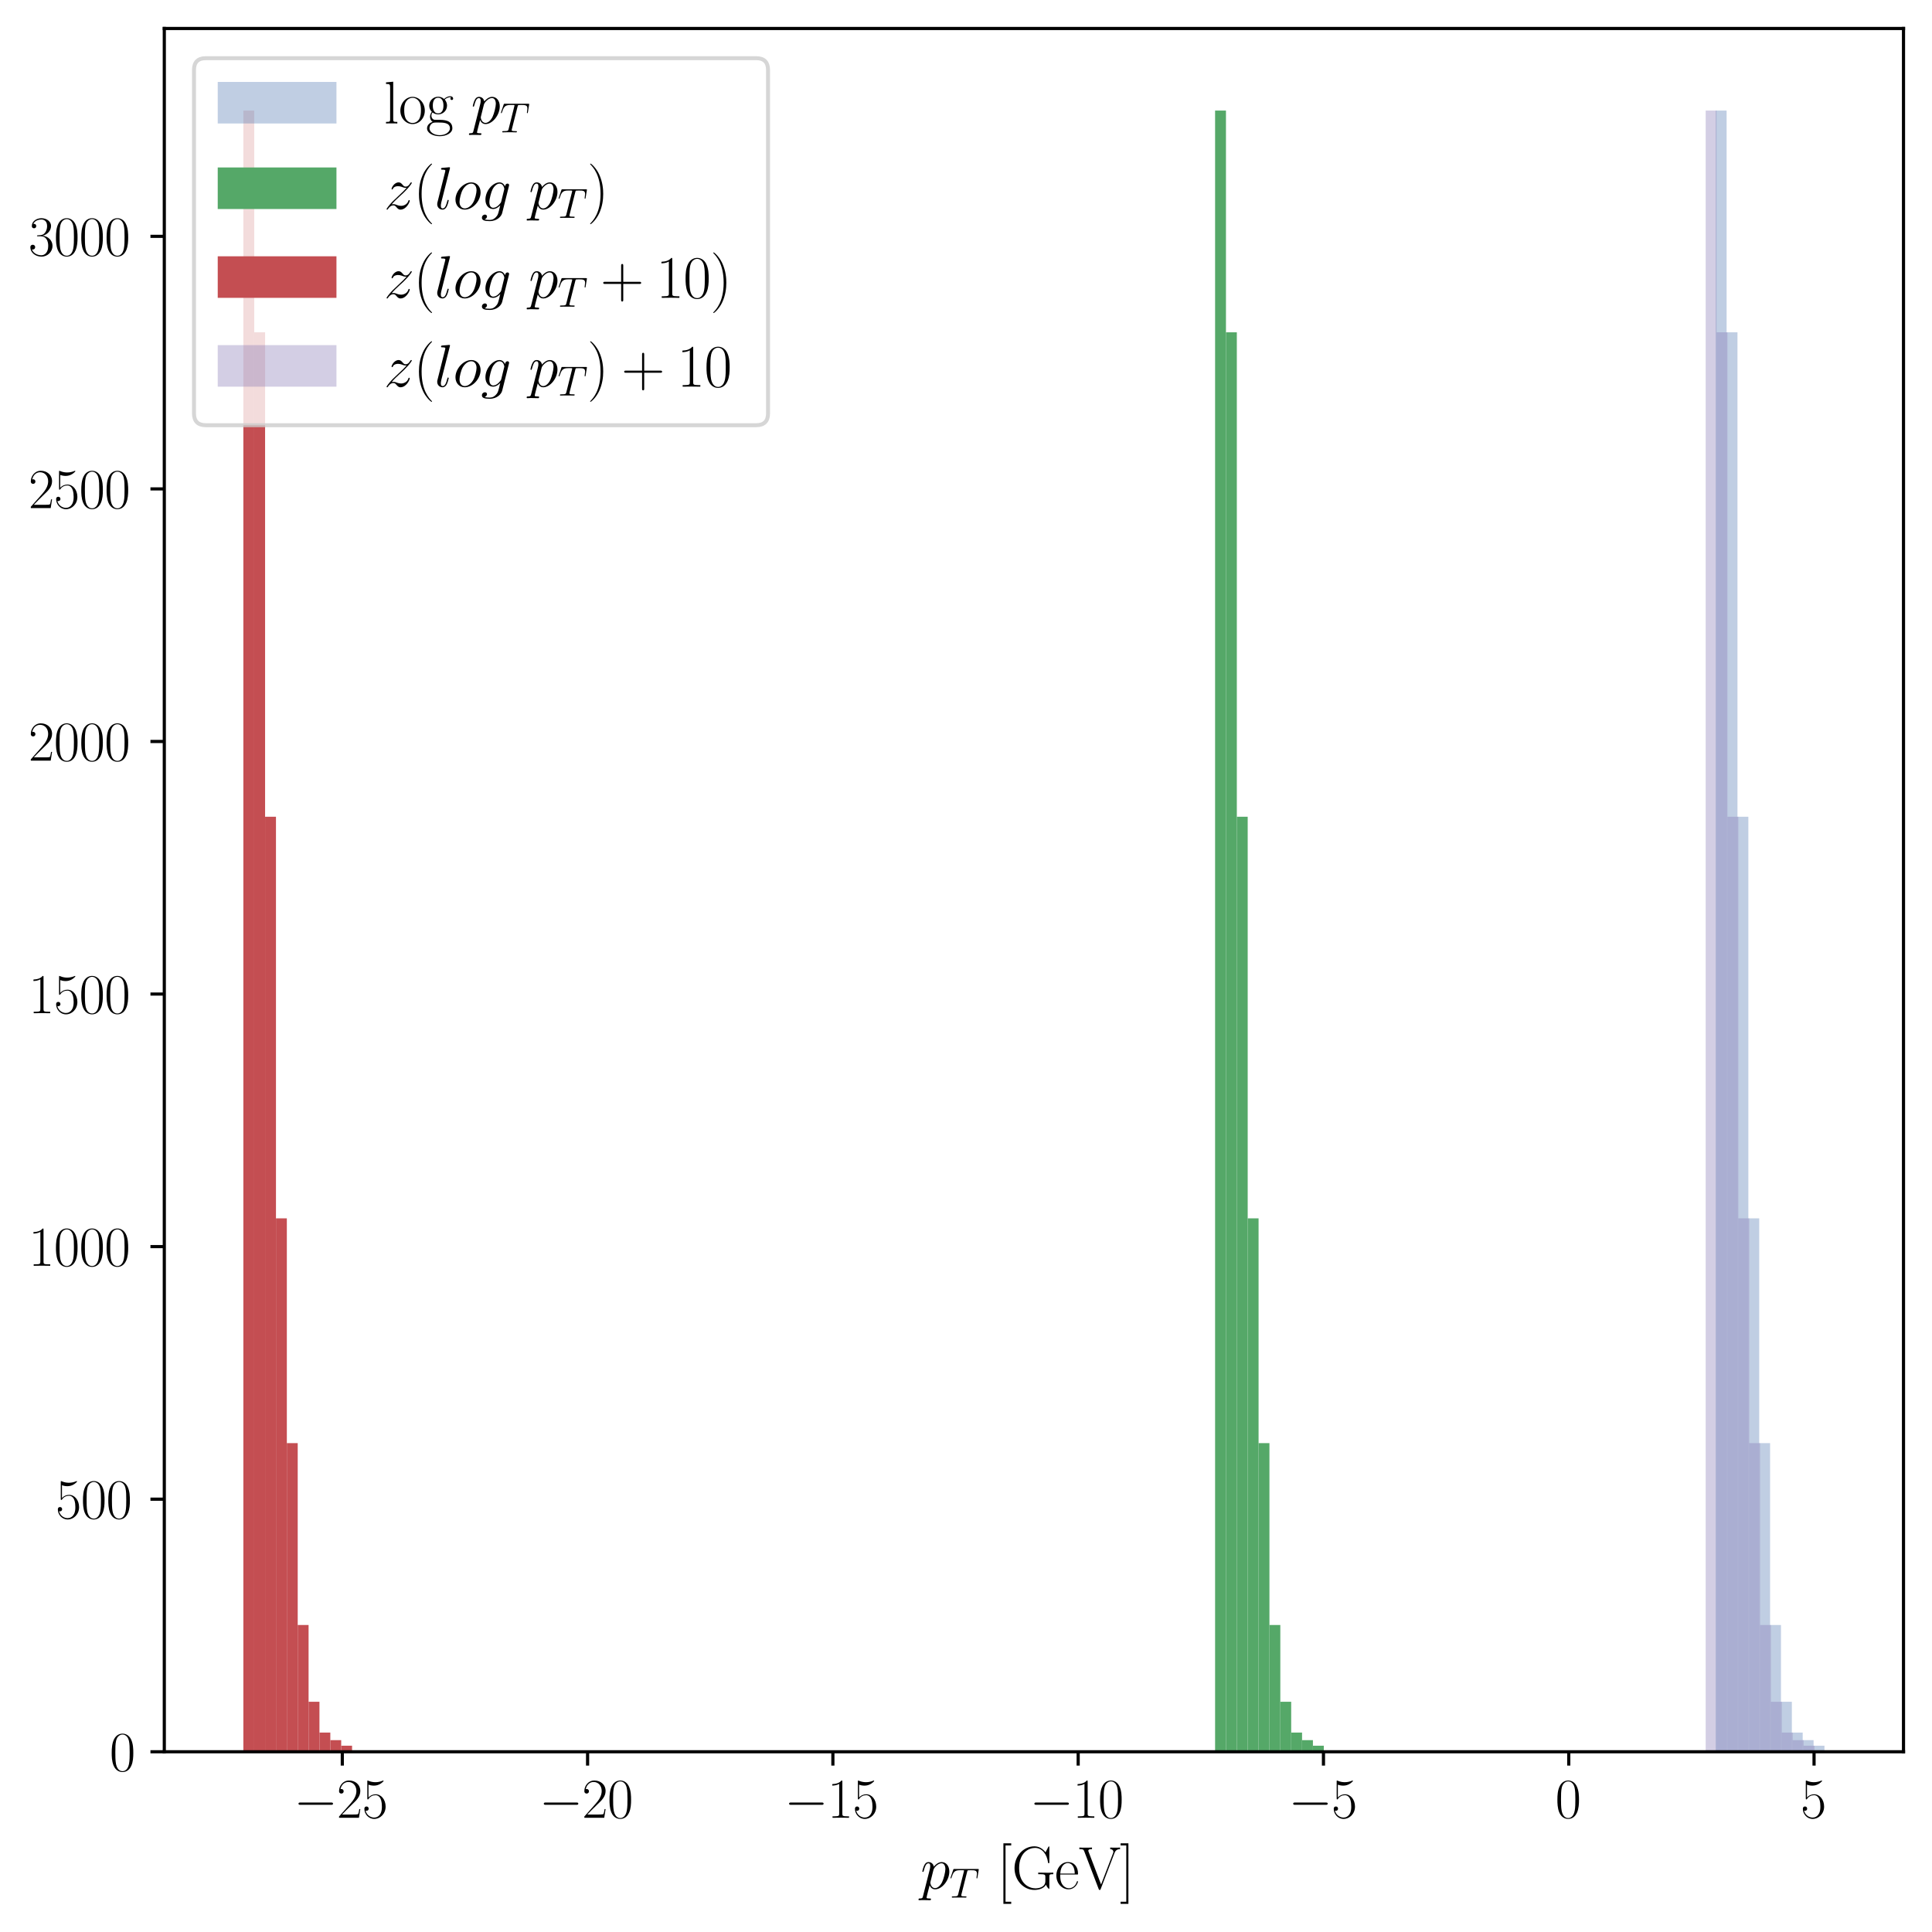 <?xml version="1.0" encoding="utf-8" standalone="no"?>
<!DOCTYPE svg PUBLIC "-//W3C//DTD SVG 1.1//EN"
  "http://www.w3.org/Graphics/SVG/1.1/DTD/svg11.dtd">
<svg xmlns:xlink="http://www.w3.org/1999/xlink" width="488.16pt" height="488.16pt" viewBox="0 0 488.16 488.16" xmlns="http://www.w3.org/2000/svg" version="1.1">
 <defs>
  <style type="text/css">*{stroke-linejoin: round; stroke-linecap: butt}</style>
 </defs>
 <g id="figure_1">
  <g id="patch_1">
   <path d="M 0 488.16 
L 488.16 488.16 
L 488.16 0 
L 0 0 
z
" style="fill: #ffffff"/>
  </g>
  <g id="axes_1">
   <g id="patch_2">
    <path d="M 41.514 442.618 
L 480.96 442.618 
L 480.96 7.2 
L 41.514 7.2 
z
" style="fill: #ffffff"/>
   </g>
   <g id="patch_3">
    <path d="M 433.517 442.618 
L 436.264 442.618 
L 436.264 27.934 
L 433.517 27.934 
z
" clip-path="url(#p77bebbddac)" style="fill: #4c72b0; opacity: 0.35"/>
   </g>
   <g id="patch_4">
    <path d="M 436.264 442.618 
L 439.01 442.618 
L 439.01 83.966 
L 436.264 83.966 
z
" clip-path="url(#p77bebbddac)" style="fill: #4c72b0; opacity: 0.35"/>
   </g>
   <g id="patch_5">
    <path d="M 439.01 442.618 
L 441.757 442.618 
L 441.757 206.367 
L 439.01 206.367 
z
" clip-path="url(#p77bebbddac)" style="fill: #4c72b0; opacity: 0.35"/>
   </g>
   <g id="patch_6">
    <path d="M 441.757 442.618 
L 444.504 442.618 
L 444.504 307.836 
L 441.757 307.836 
z
" clip-path="url(#p77bebbddac)" style="fill: #4c72b0; opacity: 0.35"/>
   </g>
   <g id="patch_7">
    <path d="M 444.504 442.618 
L 447.251 442.618 
L 447.251 364.634 
L 444.504 364.634 
z
" clip-path="url(#p77bebbddac)" style="fill: #4c72b0; opacity: 0.35"/>
   </g>
   <g id="patch_8">
    <path d="M 447.251 442.618 
L 449.998 442.618 
L 449.998 410.582 
L 447.251 410.582 
z
" clip-path="url(#p77bebbddac)" style="fill: #4c72b0; opacity: 0.35"/>
   </g>
   <g id="patch_9">
    <path d="M 449.998 442.618 
L 452.745 442.618 
L 452.745 429.982 
L 449.998 429.982 
z
" clip-path="url(#p77bebbddac)" style="fill: #4c72b0; opacity: 0.35"/>
   </g>
   <g id="patch_10">
    <path d="M 452.745 442.618 
L 455.491 442.618 
L 455.491 437.768 
L 452.745 437.768 
z
" clip-path="url(#p77bebbddac)" style="fill: #4c72b0; opacity: 0.35"/>
   </g>
   <g id="patch_11">
    <path d="M 455.491 442.618 
L 458.238 442.618 
L 458.238 439.683 
L 455.491 439.683 
z
" clip-path="url(#p77bebbddac)" style="fill: #4c72b0; opacity: 0.35"/>
   </g>
   <g id="patch_12">
    <path d="M 458.238 442.618 
L 460.985 442.618 
L 460.985 441.087 
L 458.238 441.087 
z
" clip-path="url(#p77bebbddac)" style="fill: #4c72b0; opacity: 0.35"/>
   </g>
   <g id="patch_13">
    <path d="M 307.017 442.618 
L 309.764 442.618 
L 309.764 27.934 
L 307.017 27.934 
z
" clip-path="url(#p77bebbddac)" style="fill: #55a868"/>
   </g>
   <g id="patch_14">
    <path d="M 309.764 442.618 
L 312.511 442.618 
L 312.511 83.966 
L 309.764 83.966 
z
" clip-path="url(#p77bebbddac)" style="fill: #55a868"/>
   </g>
   <g id="patch_15">
    <path d="M 312.511 442.618 
L 315.257 442.618 
L 315.257 206.367 
L 312.511 206.367 
z
" clip-path="url(#p77bebbddac)" style="fill: #55a868"/>
   </g>
   <g id="patch_16">
    <path d="M 315.257 442.618 
L 318.004 442.618 
L 318.004 307.836 
L 315.257 307.836 
z
" clip-path="url(#p77bebbddac)" style="fill: #55a868"/>
   </g>
   <g id="patch_17">
    <path d="M 318.004 442.618 
L 320.751 442.618 
L 320.751 364.634 
L 318.004 364.634 
z
" clip-path="url(#p77bebbddac)" style="fill: #55a868"/>
   </g>
   <g id="patch_18">
    <path d="M 320.751 442.618 
L 323.498 442.618 
L 323.498 410.582 
L 320.751 410.582 
z
" clip-path="url(#p77bebbddac)" style="fill: #55a868"/>
   </g>
   <g id="patch_19">
    <path d="M 323.498 442.618 
L 326.245 442.618 
L 326.245 429.982 
L 323.498 429.982 
z
" clip-path="url(#p77bebbddac)" style="fill: #55a868"/>
   </g>
   <g id="patch_20">
    <path d="M 326.245 442.618 
L 328.992 442.618 
L 328.992 437.768 
L 326.245 437.768 
z
" clip-path="url(#p77bebbddac)" style="fill: #55a868"/>
   </g>
   <g id="patch_21">
    <path d="M 328.992 442.618 
L 331.738 442.618 
L 331.738 439.683 
L 328.992 439.683 
z
" clip-path="url(#p77bebbddac)" style="fill: #55a868"/>
   </g>
   <g id="patch_22">
    <path d="M 331.738 442.618 
L 334.485 442.618 
L 334.485 441.087 
L 331.738 441.087 
z
" clip-path="url(#p77bebbddac)" style="fill: #55a868"/>
   </g>
   <g id="patch_23">
    <path d="M 61.489 442.618 
L 64.236 442.618 
L 64.236 27.934 
L 61.489 27.934 
z
" clip-path="url(#p77bebbddac)" style="fill: #c44e52"/>
   </g>
   <g id="patch_24">
    <path d="M 64.236 442.618 
L 66.982 442.618 
L 66.982 83.966 
L 64.236 83.966 
z
" clip-path="url(#p77bebbddac)" style="fill: #c44e52"/>
   </g>
   <g id="patch_25">
    <path d="M 66.982 442.618 
L 69.729 442.618 
L 69.729 206.367 
L 66.982 206.367 
z
" clip-path="url(#p77bebbddac)" style="fill: #c44e52"/>
   </g>
   <g id="patch_26">
    <path d="M 69.729 442.618 
L 72.476 442.618 
L 72.476 307.836 
L 69.729 307.836 
z
" clip-path="url(#p77bebbddac)" style="fill: #c44e52"/>
   </g>
   <g id="patch_27">
    <path d="M 72.476 442.618 
L 75.223 442.618 
L 75.223 364.634 
L 72.476 364.634 
z
" clip-path="url(#p77bebbddac)" style="fill: #c44e52"/>
   </g>
   <g id="patch_28">
    <path d="M 75.223 442.618 
L 77.97 442.618 
L 77.97 410.582 
L 75.223 410.582 
z
" clip-path="url(#p77bebbddac)" style="fill: #c44e52"/>
   </g>
   <g id="patch_29">
    <path d="M 77.97 442.618 
L 80.717 442.618 
L 80.717 429.982 
L 77.97 429.982 
z
" clip-path="url(#p77bebbddac)" style="fill: #c44e52"/>
   </g>
   <g id="patch_30">
    <path d="M 80.717 442.618 
L 83.463 442.618 
L 83.463 437.768 
L 80.717 437.768 
z
" clip-path="url(#p77bebbddac)" style="fill: #c44e52"/>
   </g>
   <g id="patch_31">
    <path d="M 83.463 442.618 
L 86.21 442.618 
L 86.21 439.683 
L 83.463 439.683 
z
" clip-path="url(#p77bebbddac)" style="fill: #c44e52"/>
   </g>
   <g id="patch_32">
    <path d="M 86.21 442.618 
L 88.957 442.618 
L 88.957 441.087 
L 86.21 441.087 
z
" clip-path="url(#p77bebbddac)" style="fill: #c44e52"/>
   </g>
   <g id="patch_33">
    <path d="M 430.973 442.618 
L 433.72 442.618 
L 433.72 27.934 
L 430.973 27.934 
z
" clip-path="url(#p77bebbddac)" style="fill: #8172b2; opacity: 0.35"/>
   </g>
   <g id="patch_34">
    <path d="M 433.72 442.618 
L 436.467 442.618 
L 436.467 83.966 
L 433.72 83.966 
z
" clip-path="url(#p77bebbddac)" style="fill: #8172b2; opacity: 0.35"/>
   </g>
   <g id="patch_35">
    <path d="M 436.467 442.618 
L 439.214 442.618 
L 439.214 206.367 
L 436.467 206.367 
z
" clip-path="url(#p77bebbddac)" style="fill: #8172b2; opacity: 0.35"/>
   </g>
   <g id="patch_36">
    <path d="M 439.214 442.618 
L 441.961 442.618 
L 441.961 307.836 
L 439.214 307.836 
z
" clip-path="url(#p77bebbddac)" style="fill: #8172b2; opacity: 0.35"/>
   </g>
   <g id="patch_37">
    <path d="M 441.961 442.618 
L 444.708 442.618 
L 444.708 364.634 
L 441.961 364.634 
z
" clip-path="url(#p77bebbddac)" style="fill: #8172b2; opacity: 0.35"/>
   </g>
   <g id="patch_38">
    <path d="M 444.708 442.618 
L 447.454 442.618 
L 447.454 410.582 
L 444.708 410.582 
z
" clip-path="url(#p77bebbddac)" style="fill: #8172b2; opacity: 0.35"/>
   </g>
   <g id="patch_39">
    <path d="M 447.454 442.618 
L 450.201 442.618 
L 450.201 429.982 
L 447.454 429.982 
z
" clip-path="url(#p77bebbddac)" style="fill: #8172b2; opacity: 0.35"/>
   </g>
   <g id="patch_40">
    <path d="M 450.201 442.618 
L 452.948 442.618 
L 452.948 437.768 
L 450.201 437.768 
z
" clip-path="url(#p77bebbddac)" style="fill: #8172b2; opacity: 0.35"/>
   </g>
   <g id="patch_41">
    <path d="M 452.948 442.618 
L 455.695 442.618 
L 455.695 439.683 
L 452.948 439.683 
z
" clip-path="url(#p77bebbddac)" style="fill: #8172b2; opacity: 0.35"/>
   </g>
   <g id="patch_42">
    <path d="M 455.695 442.618 
L 458.442 442.618 
L 458.442 441.087 
L 455.695 441.087 
z
" clip-path="url(#p77bebbddac)" style="fill: #8172b2; opacity: 0.35"/>
   </g>
   <g id="matplotlib.axis_1">
    <g id="xtick_1">
     <g id="line2d_1">
      <defs>
       <path id="mb9342f94d8" d="M 0 0 
L 0 3.5 
" style="stroke: #000000; stroke-width: 0.8"/>
      </defs>
      <g>
       <use xlink:href="#mb9342f94d8" x="86.488" y="442.618" style="stroke: #000000; stroke-width: 0.8"/>
      </g>
     </g>
     <g id="text_1">
      <!-- $\mathdefault{−25}$ -->
      <g transform="translate(74.236 459.304)scale(0.14 -0.14)">
       <defs>
        <path id="CMSY10-0" d="M 4218 1472 
C 4326 1472 4442 1472 4442 1600 
C 4442 1728 4326 1728 4218 1728 
L 755 1728 
C 646 1728 531 1728 531 1600 
C 531 1472 646 1472 755 1472 
L 4218 1472 
z
" transform="scale(0.016)"/>
        <path id="CMR17-32" d="M 2669 990 
L 2554 990 
C 2490 537 2438 460 2413 422 
C 2381 371 1920 371 1830 371 
L 602 371 
C 832 620 1280 1073 1824 1596 
C 2214 1966 2669 2400 2669 3033 
C 2669 3788 2067 4224 1395 4224 
C 691 4224 262 3603 262 3027 
C 262 2777 448 2745 525 2745 
C 589 2745 781 2783 781 3007 
C 781 3206 614 3264 525 3264 
C 486 3264 448 3257 422 3244 
C 544 3788 915 4057 1306 4057 
C 1862 4057 2227 3616 2227 3033 
C 2227 2477 1901 1998 1536 1583 
L 262 147 
L 262 0 
L 2515 0 
L 2669 990 
z
" transform="scale(0.016)"/>
        <path id="CMR17-35" d="M 730 3750 
C 794 3724 1056 3641 1325 3641 
C 1920 3641 2246 3961 2432 4140 
C 2432 4191 2432 4224 2394 4224 
C 2387 4224 2374 4224 2323 4198 
C 2099 4102 1837 4032 1517 4032 
C 1325 4032 1037 4055 723 4191 
C 653 4224 640 4224 634 4224 
C 602 4224 595 4217 595 4090 
L 595 2231 
C 595 2113 595 2080 659 2080 
C 691 2080 704 2093 736 2139 
C 941 2435 1222 2560 1542 2560 
C 1766 2560 2246 2415 2246 1293 
C 2246 1087 2246 716 2054 422 
C 1894 159 1645 25 1370 25 
C 947 25 518 319 403 812 
C 429 806 480 793 506 793 
C 589 793 749 838 749 1036 
C 749 1209 627 1280 506 1280 
C 358 1280 262 1190 262 1011 
C 262 454 704 -128 1382 -128 
C 2042 -128 2669 441 2669 1267 
C 2669 2054 2170 2662 1549 2662 
C 1222 2662 947 2540 730 2304 
L 730 3750 
z
" transform="scale(0.016)"/>
       </defs>
       <use xlink:href="#CMSY10-0" transform="scale(0.996)"/>
       <use xlink:href="#CMR17-32" transform="translate(77.487 0)scale(0.996)"/>
       <use xlink:href="#CMR17-35" transform="translate(123.178 0)scale(0.996)"/>
      </g>
     </g>
    </g>
    <g id="xtick_2">
     <g id="line2d_2">
      <g>
       <use xlink:href="#mb9342f94d8" x="148.467" y="442.618" style="stroke: #000000; stroke-width: 0.8"/>
      </g>
     </g>
     <g id="text_2">
      <!-- $\mathdefault{−20}$ -->
      <g transform="translate(136.214 459.304)scale(0.14 -0.14)">
       <defs>
        <path id="CMR17-30" d="M 2688 2038 
C 2688 2430 2682 3099 2413 3613 
C 2176 4063 1798 4224 1466 4224 
C 1158 4224 768 4082 525 3620 
C 269 3137 243 2539 243 2038 
C 243 1671 250 1112 448 623 
C 723 -39 1216 -128 1466 -128 
C 1760 -128 2208 -7 2470 604 
C 2662 1048 2688 1568 2688 2038 
z
M 1466 -26 
C 1056 -26 813 328 723 816 
C 653 1196 653 1749 653 2109 
C 653 2604 653 3015 736 3407 
C 858 3954 1216 4121 1466 4121 
C 1728 4121 2067 3947 2189 3420 
C 2272 3054 2278 2623 2278 2109 
C 2278 1691 2278 1176 2202 797 
C 2067 96 1690 -26 1466 -26 
z
" transform="scale(0.016)"/>
       </defs>
       <use xlink:href="#CMSY10-0" transform="scale(0.996)"/>
       <use xlink:href="#CMR17-32" transform="translate(77.487 0)scale(0.996)"/>
       <use xlink:href="#CMR17-30" transform="translate(123.178 0)scale(0.996)"/>
      </g>
     </g>
    </g>
    <g id="xtick_3">
     <g id="line2d_3">
      <g>
       <use xlink:href="#mb9342f94d8" x="210.445" y="442.618" style="stroke: #000000; stroke-width: 0.8"/>
      </g>
     </g>
     <g id="text_3">
      <!-- $\mathdefault{−15}$ -->
      <g transform="translate(198.192 459.304)scale(0.14 -0.14)">
       <defs>
        <path id="CMR17-31" d="M 1702 4083 
C 1702 4217 1696 4224 1606 4224 
C 1357 3927 979 3833 621 3820 
C 602 3820 570 3820 563 3808 
C 557 3795 557 3782 557 3648 
C 755 3648 1088 3686 1344 3839 
L 1344 467 
C 1344 243 1331 166 781 166 
L 589 166 
L 589 0 
C 896 6 1216 12 1523 12 
C 1830 12 2150 6 2458 0 
L 2458 166 
L 2266 166 
C 1715 166 1702 236 1702 467 
L 1702 4083 
z
" transform="scale(0.016)"/>
       </defs>
       <use xlink:href="#CMSY10-0" transform="scale(0.996)"/>
       <use xlink:href="#CMR17-31" transform="translate(77.487 0)scale(0.996)"/>
       <use xlink:href="#CMR17-35" transform="translate(123.178 0)scale(0.996)"/>
      </g>
     </g>
    </g>
    <g id="xtick_4">
     <g id="line2d_4">
      <g>
       <use xlink:href="#mb9342f94d8" x="272.423" y="442.618" style="stroke: #000000; stroke-width: 0.8"/>
      </g>
     </g>
     <g id="text_4">
      <!-- $\mathdefault{−10}$ -->
      <g transform="translate(260.171 459.304)scale(0.14 -0.14)">
       <use xlink:href="#CMSY10-0" transform="scale(0.996)"/>
       <use xlink:href="#CMR17-31" transform="translate(77.487 0)scale(0.996)"/>
       <use xlink:href="#CMR17-30" transform="translate(123.178 0)scale(0.996)"/>
      </g>
     </g>
    </g>
    <g id="xtick_5">
     <g id="line2d_5">
      <g>
       <use xlink:href="#mb9342f94d8" x="334.402" y="442.618" style="stroke: #000000; stroke-width: 0.8"/>
      </g>
     </g>
     <g id="text_5">
      <!-- $\mathdefault{−5}$ -->
      <g transform="translate(325.563 459.304)scale(0.14 -0.14)">
       <use xlink:href="#CMSY10-0" transform="scale(0.996)"/>
       <use xlink:href="#CMR17-35" transform="translate(77.487 0)scale(0.996)"/>
      </g>
     </g>
    </g>
    <g id="xtick_6">
     <g id="line2d_6">
      <g>
       <use xlink:href="#mb9342f94d8" x="396.38" y="442.618" style="stroke: #000000; stroke-width: 0.8"/>
      </g>
     </g>
     <g id="text_6">
      <!-- $\mathdefault{0}$ -->
      <g transform="translate(392.966 459.304)scale(0.14 -0.14)">
       <use xlink:href="#CMR17-30" transform="scale(0.996)"/>
      </g>
     </g>
    </g>
    <g id="xtick_7">
     <g id="line2d_7">
      <g>
       <use xlink:href="#mb9342f94d8" x="458.358" y="442.618" style="stroke: #000000; stroke-width: 0.8"/>
      </g>
     </g>
     <g id="text_7">
      <!-- $\mathdefault{5}$ -->
      <g transform="translate(454.944 459.304)scale(0.14 -0.14)">
       <use xlink:href="#CMR17-35" transform="scale(0.996)"/>
      </g>
     </g>
    </g>
    <g id="text_8">
     <!-- $p_T$ [GeV] -->
     <g transform="translate(232.553 477.224)scale(0.15 -0.15)">
      <defs>
       <path id="CMMI12-70" d="M 275 -794 
C 230 -981 205 -1031 -58 -1031 
C -135 -1031 -199 -1031 -199 -1152 
C -199 -1165 -192 -1216 -122 -1216 
C -39 -1216 51 -1204 134 -1204 
L 410 -1204 
C 544 -1204 870 -1216 1005 -1216 
C 1043 -1216 1120 -1216 1120 -1101 
C 1120 -1031 1075 -1031 966 -1031 
C 672 -1031 653 -987 653 -937 
C 653 -863 941 217 979 364 
C 1050 185 1222 -64 1555 -64 
C 2278 -64 3059 874 3059 1813 
C 3059 2400 2726 2816 2246 2816 
C 1837 2816 1491 2419 1421 2330 
C 1370 2649 1120 2816 864 2816 
C 678 2816 531 2726 410 2483 
C 294 2253 205 1864 205 1838 
C 205 1813 230 1781 275 1781 
C 326 1781 333 1787 371 1934 
C 467 2311 589 2687 845 2687 
C 992 2687 1043 2585 1043 2394 
C 1043 2241 1024 2177 998 2062 
L 275 -794 
z
M 1382 1992 
C 1427 2170 1606 2356 1709 2445 
C 1779 2509 1990 2687 2234 2687 
C 2515 2687 2643 2407 2643 2075 
C 2643 1768 2464 1047 2304 715 
C 2144 370 1850 64 1555 64 
C 1120 64 1050 613 1050 638 
C 1050 657 1062 708 1069 740 
L 1382 1992 
z
" transform="scale(0.016)"/>
       <path id="CMMI12-54" d="M 2669 3886 
C 2707 4038 2720 4096 2816 4121 
C 2867 4134 3078 4134 3213 4134 
C 3853 4134 4154 4109 4154 3612 
C 4154 3516 4128 3274 4090 3038 
L 4083 2962 
C 4083 2937 4109 2898 4147 2898 
C 4211 2898 4211 2930 4230 3032 
L 4416 4159 
C 4429 4217 4429 4230 4429 4249 
C 4429 4319 4390 4319 4262 4319 
L 762 4319 
C 614 4319 608 4313 570 4198 
L 179 3051 
C 173 3038 154 2968 154 2962 
C 154 2930 179 2898 218 2898 
C 269 2898 282 2924 307 3007 
C 576 3777 710 4134 1562 4134 
L 1990 4134 
C 2144 4134 2208 4134 2208 4064 
C 2208 4045 2208 4032 2176 3917 
L 1318 497 
C 1254 249 1242 185 563 185 
C 403 185 358 185 358 64 
C 358 0 429 0 461 0 
C 621 0 787 12 947 12 
L 1946 12 
C 2106 12 2278 0 2438 0 
C 2509 0 2573 0 2573 121 
C 2573 185 2528 185 2362 185 
C 1786 185 1786 242 1786 338 
C 1786 344 1786 389 1811 491 
L 2669 3886 
z
" transform="scale(0.016)"/>
       <path id="CMR17-5b" d="M 1504 -1600 
L 1504 -1376 
L 902 -1376 
L 902 4575 
L 1504 4575 
L 1504 4800 
L 678 4800 
L 678 -1600 
L 1504 -1600 
z
" transform="scale(0.016)"/>
       <path id="CMR17-47" d="M 3974 1258 
C 3974 1503 3994 1536 4390 1536 
L 4390 1702 
C 4237 1689 3891 1689 3718 1689 
C 3539 1689 3040 1696 2797 1702 
L 2797 1536 
L 2989 1536 
C 3539 1536 3552 1464 3552 1232 
L 3552 806 
C 3552 96 2720 38 2522 38 
C 1862 38 781 496 781 2179 
C 781 3862 1843 4313 2464 4313 
C 3187 4313 3712 3681 3834 2785 
C 3846 2708 3846 2695 3904 2695 
C 3974 2695 3974 2708 3974 2824 
L 3974 4351 
C 3974 4467 3968 4473 3930 4473 
C 3904 4473 3898 4467 3853 4390 
L 3571 3849 
C 3258 4249 2874 4480 2381 4480 
C 1286 4480 294 3507 294 2179 
C 294 858 1267 -128 2394 -128 
C 2912 -128 3418 57 3616 425 
C 3725 161 3904 -20 3936 -20 
C 3968 -20 3974 -13 3974 102 
L 3974 1258 
z
" transform="scale(0.016)"/>
       <path id="CMR17-65" d="M 2438 1503 
C 2464 1529 2464 1542 2464 1606 
C 2464 2251 2118 2816 1389 2816 
C 710 2816 173 2175 173 1394 
C 173 554 781 -64 1459 -64 
C 2176 -64 2458 619 2458 755 
C 2458 800 2419 800 2406 800 
C 2362 800 2355 787 2330 709 
C 2189 270 1837 51 1504 51 
C 1229 51 954 206 781 490 
C 582 819 582 1200 582 1503 
L 2438 1503 
z
M 589 1600 
C 634 2511 1126 2713 1382 2713 
C 1818 2713 2112 2308 2118 1600 
L 589 1600 
z
" transform="scale(0.016)"/>
       <path id="CMR17-56" d="M 3776 3762 
C 3834 3903 3936 4179 4365 4185 
L 4365 4352 
C 4218 4339 4051 4339 3891 4339 
C 3738 4339 3475 4339 3328 4352 
L 3328 4185 
C 3648 4166 3661 3942 3661 3903 
C 3661 3833 3642 3788 3622 3737 
L 2362 448 
L 1043 3903 
C 1024 3948 1011 3980 1011 4012 
C 1011 4185 1267 4185 1402 4185 
L 1402 4352 
C 1197 4339 896 4339 685 4339 
C 518 4339 218 4339 64 4352 
L 64 4185 
C 435 4185 506 4160 582 3955 
L 2106 -26 
C 2138 -116 2144 -128 2214 -128 
C 2285 -128 2291 -116 2323 -26 
L 3776 3762 
z
" transform="scale(0.016)"/>
       <path id="CMR17-5d" d="M 915 4800 
L 90 4800 
L 90 4575 
L 691 4575 
L 691 -1376 
L 90 -1376 
L 90 -1600 
L 915 -1600 
L 915 4800 
z
" transform="scale(0.016)"/>
      </defs>
      <use xlink:href="#CMMI12-70" transform="scale(0.996)"/>
      <use xlink:href="#CMMI12-54" transform="translate(48.96 -14.944)scale(0.697)"/>
      <use xlink:href="#CMR17-5b" transform="translate(129.04 0)scale(0.996)"/>
      <use xlink:href="#CMR17-47" transform="translate(153.911 0)scale(0.996)"/>
      <use xlink:href="#CMR17-65" transform="translate(226.266 0)scale(0.996)"/>
      <use xlink:href="#CMR17-56" transform="translate(266.752 0)scale(0.996)"/>
      <use xlink:href="#CMR17-5d" transform="translate(335.824 0)scale(0.996)"/>
     </g>
    </g>
   </g>
   <g id="matplotlib.axis_2">
    <g id="ytick_1">
     <g id="line2d_8">
      <defs>
       <path id="m4d4e2c7bd2" d="M 0 0 
L -3.5 0 
" style="stroke: #000000; stroke-width: 0.8"/>
      </defs>
      <g>
       <use xlink:href="#m4d4e2c7bd2" x="41.514" y="442.618" style="stroke: #000000; stroke-width: 0.8"/>
      </g>
     </g>
     <g id="text_9">
      <!-- $\mathdefault{0}$ -->
      <g transform="translate(27.685 447.461)scale(0.14 -0.14)">
       <use xlink:href="#CMR17-30" transform="scale(0.996)"/>
      </g>
     </g>
    </g>
    <g id="ytick_2">
     <g id="line2d_9">
      <g>
       <use xlink:href="#m4d4e2c7bd2" x="41.514" y="378.801" style="stroke: #000000; stroke-width: 0.8"/>
      </g>
     </g>
     <g id="text_10">
      <!-- $\mathdefault{500}$ -->
      <g transform="translate(14.028 383.644)scale(0.14 -0.14)">
       <use xlink:href="#CMR17-35" transform="scale(0.996)"/>
       <use xlink:href="#CMR17-30" transform="translate(45.69 0)scale(0.996)"/>
       <use xlink:href="#CMR17-30" transform="translate(91.381 0)scale(0.996)"/>
      </g>
     </g>
    </g>
    <g id="ytick_3">
     <g id="line2d_10">
      <g>
       <use xlink:href="#m4d4e2c7bd2" x="41.514" y="314.984" style="stroke: #000000; stroke-width: 0.8"/>
      </g>
     </g>
     <g id="text_11">
      <!-- $\mathdefault{1000}$ -->
      <g transform="translate(7.2 319.827)scale(0.14 -0.14)">
       <use xlink:href="#CMR17-31" transform="scale(0.996)"/>
       <use xlink:href="#CMR17-30" transform="translate(45.69 0)scale(0.996)"/>
       <use xlink:href="#CMR17-30" transform="translate(91.381 0)scale(0.996)"/>
       <use xlink:href="#CMR17-30" transform="translate(137.071 0)scale(0.996)"/>
      </g>
     </g>
    </g>
    <g id="ytick_4">
     <g id="line2d_11">
      <g>
       <use xlink:href="#m4d4e2c7bd2" x="41.514" y="251.167" style="stroke: #000000; stroke-width: 0.8"/>
      </g>
     </g>
     <g id="text_12">
      <!-- $\mathdefault{1500}$ -->
      <g transform="translate(7.2 256.01)scale(0.14 -0.14)">
       <use xlink:href="#CMR17-31" transform="scale(0.996)"/>
       <use xlink:href="#CMR17-35" transform="translate(45.69 0)scale(0.996)"/>
       <use xlink:href="#CMR17-30" transform="translate(91.381 0)scale(0.996)"/>
       <use xlink:href="#CMR17-30" transform="translate(137.071 0)scale(0.996)"/>
      </g>
     </g>
    </g>
    <g id="ytick_5">
     <g id="line2d_12">
      <g>
       <use xlink:href="#m4d4e2c7bd2" x="41.514" y="187.349" style="stroke: #000000; stroke-width: 0.8"/>
      </g>
     </g>
     <g id="text_13">
      <!-- $\mathdefault{2000}$ -->
      <g transform="translate(7.2 192.192)scale(0.14 -0.14)">
       <use xlink:href="#CMR17-32" transform="scale(0.996)"/>
       <use xlink:href="#CMR17-30" transform="translate(45.69 0)scale(0.996)"/>
       <use xlink:href="#CMR17-30" transform="translate(91.381 0)scale(0.996)"/>
       <use xlink:href="#CMR17-30" transform="translate(137.071 0)scale(0.996)"/>
      </g>
     </g>
    </g>
    <g id="ytick_6">
     <g id="line2d_13">
      <g>
       <use xlink:href="#m4d4e2c7bd2" x="41.514" y="123.532" style="stroke: #000000; stroke-width: 0.8"/>
      </g>
     </g>
     <g id="text_14">
      <!-- $\mathdefault{2500}$ -->
      <g transform="translate(7.2 128.375)scale(0.14 -0.14)">
       <use xlink:href="#CMR17-32" transform="scale(0.996)"/>
       <use xlink:href="#CMR17-35" transform="translate(45.69 0)scale(0.996)"/>
       <use xlink:href="#CMR17-30" transform="translate(91.381 0)scale(0.996)"/>
       <use xlink:href="#CMR17-30" transform="translate(137.071 0)scale(0.996)"/>
      </g>
     </g>
    </g>
    <g id="ytick_7">
     <g id="line2d_14">
      <g>
       <use xlink:href="#m4d4e2c7bd2" x="41.514" y="59.715" style="stroke: #000000; stroke-width: 0.8"/>
      </g>
     </g>
     <g id="text_15">
      <!-- $\mathdefault{3000}$ -->
      <g transform="translate(7.2 64.558)scale(0.14 -0.14)">
       <defs>
        <path id="CMR17-33" d="M 1414 2176 
C 1984 2176 2234 1673 2234 1094 
C 2234 322 1824 25 1453 25 
C 1114 25 563 193 390 691 
C 422 678 454 678 486 678 
C 640 678 755 780 755 947 
C 755 1132 614 1216 486 1216 
C 378 1216 211 1164 211 927 
C 211 335 787 -128 1466 -128 
C 2176 -128 2720 432 2720 1087 
C 2720 1718 2208 2176 1600 2246 
C 2086 2347 2554 2776 2554 3353 
C 2554 3856 2048 4224 1472 4224 
C 890 4224 378 3862 378 3347 
C 378 3123 544 3084 627 3084 
C 762 3084 877 3167 877 3334 
C 877 3500 762 3584 627 3584 
C 602 3584 570 3584 544 3571 
C 730 3999 1235 4076 1459 4076 
C 1683 4076 2106 3966 2106 3347 
C 2106 3167 2080 2851 1862 2574 
C 1670 2329 1453 2316 1242 2297 
C 1210 2297 1062 2284 1037 2284 
C 992 2278 966 2272 966 2227 
C 966 2182 973 2176 1101 2176 
L 1414 2176 
z
" transform="scale(0.016)"/>
       </defs>
       <use xlink:href="#CMR17-33" transform="scale(0.996)"/>
       <use xlink:href="#CMR17-30" transform="translate(45.69 0)scale(0.996)"/>
       <use xlink:href="#CMR17-30" transform="translate(91.381 0)scale(0.996)"/>
       <use xlink:href="#CMR17-30" transform="translate(137.071 0)scale(0.996)"/>
      </g>
     </g>
    </g>
   </g>
   <g id="patch_43">
    <path d="M 41.514 442.618 
L 41.514 7.2 
" style="fill: none; stroke: #000000; stroke-width: 0.8; stroke-linejoin: miter; stroke-linecap: square"/>
   </g>
   <g id="patch_44">
    <path d="M 480.96 442.618 
L 480.96 7.2 
" style="fill: none; stroke: #000000; stroke-width: 0.8; stroke-linejoin: miter; stroke-linecap: square"/>
   </g>
   <g id="patch_45">
    <path d="M 41.514 442.618 
L 480.96 442.618 
" style="fill: none; stroke: #000000; stroke-width: 0.8; stroke-linejoin: miter; stroke-linecap: square"/>
   </g>
   <g id="patch_46">
    <path d="M 41.514 7.2 
L 480.96 7.2 
" style="fill: none; stroke: #000000; stroke-width: 0.8; stroke-linejoin: miter; stroke-linecap: square"/>
   </g>
   <g id="legend_1">
    <g id="patch_47">
     <path d="M 52.014 107.438 
L 191.063 107.438 
Q 194.063 107.438 194.063 104.438 
L 194.063 17.7 
Q 194.063 14.7 191.063 14.7 
L 52.014 14.7 
Q 49.014 14.7 49.014 17.7 
L 49.014 104.438 
Q 49.014 107.438 52.014 107.438 
z
" style="fill: #ffffff; opacity: 0.8; stroke: #cccccc; stroke-linejoin: miter"/>
    </g>
    <g id="patch_48">
     <path d="M 55.014 31.2 
L 85.014 31.2 
L 85.014 20.7 
L 55.014 20.7 
z
" style="fill: #4c72b0; opacity: 0.35"/>
    </g>
    <g id="text_16">
     <!-- log $p_T$ -->
     <g transform="translate(97.014 31.2)scale(0.15 -0.15)">
      <defs>
       <path id="CMR17-6c" d="M 979 4416 
L 218 4345 
L 218 4179 
C 595 4179 653 4141 653 3835 
L 653 439 
C 653 198 627 166 218 166 
L 218 0 
C 371 12 653 12 813 12 
C 979 12 1261 12 1414 0 
L 1414 166 
C 1005 166 979 191 979 439 
L 979 4416 
z
" transform="scale(0.016)"/>
       <path id="CMR17-6f" d="M 2758 1356 
C 2758 2176 2163 2816 1466 2816 
C 768 2816 173 2176 173 1356 
C 173 550 768 -64 1466 -64 
C 2163 -64 2758 550 2758 1356 
z
M 1466 51 
C 1165 51 909 230 762 480 
C 602 768 582 1126 582 1408 
C 582 1676 595 2009 762 2297 
C 890 2508 1139 2713 1466 2713 
C 1754 2713 1997 2553 2150 2329 
C 2349 2028 2349 1606 2349 1408 
C 2349 1158 2336 774 2163 467 
C 1984 172 1709 51 1466 51 
z
" transform="scale(0.016)"/>
       <path id="CMR17-67" d="M 710 1165 
C 832 1068 1043 960 1299 960 
C 1805 960 2240 1359 2240 1895 
C 2240 2063 2189 2321 1997 2521 
C 2176 2713 2438 2777 2586 2777 
C 2611 2777 2650 2777 2682 2758 
C 2656 2751 2598 2726 2598 2623 
C 2598 2540 2656 2483 2739 2483 
C 2835 2483 2886 2547 2886 2630 
C 2886 2751 2790 2880 2586 2880 
C 2330 2880 2106 2758 1926 2591 
C 1734 2764 1504 2828 1299 2828 
C 794 2828 358 2431 358 1895 
C 358 1527 570 1294 634 1230 
C 442 1004 442 742 442 710 
C 442 544 506 300 723 166 
C 390 82 128 -184 128 -517 
C 128 -996 736 -1344 1466 -1344 
C 2170 -1344 2803 -1009 2803 -510 
C 2803 384 1856 384 1363 384 
C 1216 384 954 384 922 390 
C 723 422 589 601 589 825 
C 589 883 589 1024 710 1165 
z
M 1299 1068 
C 736 1068 736 1766 736 1895 
C 736 2024 736 2719 1299 2719 
C 1862 2719 1862 2024 1862 1895 
C 1862 1766 1862 1068 1299 1068 
z
M 1466 -1236 
C 826 -1236 384 -883 384 -517 
C 384 -311 493 -118 634 -11 
C 794 102 858 102 1293 102 
C 1818 102 2547 102 2547 -517 
C 2547 -883 2106 -1236 1466 -1236 
z
" transform="scale(0.016)"/>
      </defs>
      <use xlink:href="#CMR17-6c" transform="scale(0.996)"/>
      <use xlink:href="#CMR17-6f" transform="translate(24.871 0)scale(0.996)"/>
      <use xlink:href="#CMR17-67" transform="translate(70.562 0)scale(0.996)"/>
      <use xlink:href="#CMMI12-70" transform="translate(146.328 0)scale(0.996)"/>
      <use xlink:href="#CMMI12-54" transform="translate(195.287 -14.944)scale(0.697)"/>
     </g>
    </g>
    <g id="patch_49">
     <path d="M 55.014 52.814 
L 85.014 52.814 
L 85.014 42.314 
L 55.014 42.314 
z
" style="fill: #55a868"/>
    </g>
    <g id="text_17">
     <!-- $z(log\ p_T$) -->
     <g transform="translate(97.014 52.814)scale(0.15 -0.15)">
      <defs>
       <path id="CMMI12-7a" d="M 813 486 
C 1088 809 1312 1015 1632 1313 
C 2016 1657 2182 1822 2272 1922 
C 2720 2371 2944 2713 2944 2764 
C 2944 2816 2893 2816 2880 2816 
C 2835 2816 2822 2790 2790 2745 
C 2630 2470 2477 2368 2310 2368 
C 2176 2368 2106 2403 1984 2547 
C 1850 2707 1741 2816 1555 2816 
C 1088 2816 806 2265 806 2127 
C 806 2107 813 2067 870 2067 
C 922 2067 928 2094 947 2140 
C 1056 2387 1363 2415 1485 2415 
C 1619 2415 1747 2387 1882 2342 
C 2125 2239 2227 2239 2291 2239 
C 2336 2239 2362 2239 2394 2246 
C 2182 1988 1837 1670 1549 1399 
L 902 783 
C 512 380 275 32 275 -13 
C 275 -52 307 -64 346 -64 
C 384 -64 390 -58 435 19 
C 538 179 742 384 979 384 
C 1114 384 1178 356 1306 211 
C 1427 70 1536 -64 1741 -64 
C 2368 -64 2726 723 2726 876 
C 2726 902 2720 942 2656 942 
C 2605 942 2598 915 2579 849 
C 2438 460 2061 336 1811 336 
C 1677 336 1549 364 1414 409 
C 1158 512 1088 512 1005 512 
C 941 512 870 512 813 486 
z
" transform="scale(0.016)"/>
       <path id="CMR17-28" d="M 1958 -1562 
C 1958 -1556 1958 -1543 1939 -1524 
C 1645 -1223 858 -403 858 1596 
C 858 3595 1632 4408 1946 4729 
C 1946 4735 1958 4748 1958 4767 
C 1958 4787 1939 4800 1914 4800 
C 1843 4800 1299 4325 986 3620 
C 666 2909 576 2218 576 1603 
C 576 1141 621 360 1005 -467 
C 1312 -1133 1837 -1600 1914 -1600 
C 1946 -1600 1958 -1588 1958 -1562 
z
" transform="scale(0.016)"/>
       <path id="CMMI12-6c" d="M 1626 4255 
C 1632 4281 1645 4319 1645 4351 
C 1645 4416 1581 4416 1568 4416 
C 1562 4416 1331 4396 1216 4383 
C 1107 4377 1011 4364 896 4358 
C 742 4345 698 4339 698 4223 
C 698 4159 762 4159 826 4159 
C 1152 4159 1152 4102 1152 4039 
C 1152 4013 1152 4001 1120 3886 
L 326 731 
C 307 661 294 610 294 509 
C 294 191 531 -64 858 -64 
C 1069 -64 1210 76 1312 273 
C 1421 483 1510 884 1510 909 
C 1510 941 1485 967 1446 967 
C 1389 967 1382 935 1357 839 
C 1242 401 1126 64 870 64 
C 678 64 678 267 678 356 
C 678 382 678 515 723 693 
L 1626 4255 
z
" transform="scale(0.016)"/>
       <path id="CMMI12-6f" d="M 2918 1755 
C 2918 2362 2522 2816 1939 2816 
C 1094 2816 262 1896 262 996 
C 262 389 659 -64 1242 -64 
C 2093 -64 2918 855 2918 1755 
z
M 1248 64 
C 928 64 691 319 691 766 
C 691 1060 845 1711 1024 2030 
C 1312 2522 1670 2687 1933 2687 
C 2246 2687 2490 2432 2490 1985 
C 2490 1730 2355 1047 2112 657 
C 1850 230 1498 64 1248 64 
z
" transform="scale(0.016)"/>
       <path id="CMMI12-67" d="M 2163 811 
C 2138 708 2125 683 2042 587 
C 1779 249 1510 128 1312 128 
C 1101 128 902 293 902 734 
C 902 1072 1094 1787 1235 2075 
C 1421 2432 1709 2687 1978 2687 
C 2400 2687 2483 2164 2483 2126 
L 2464 2036 
L 2163 811 
z
M 2560 2394 
C 2477 2579 2298 2816 1978 2816 
C 1280 2816 486 1941 486 989 
C 486 325 890 0 1299 0 
C 1638 0 1939 268 2054 396 
L 1914 -176 
C 1824 -520 1786 -677 1555 -896 
C 1293 -1152 1050 -1152 909 -1152 
C 717 -1152 557 -1140 397 -1090 
C 602 -1034 653 -858 653 -789 
C 653 -689 576 -589 435 -589 
C 282 -589 115 -714 115 -921 
C 115 -1178 378 -1280 922 -1280 
C 1747 -1280 2176 -758 2259 -420 
L 2970 2426 
C 2989 2502 2989 2515 2989 2528 
C 2989 2617 2918 2688 2822 2688 
C 2669 2688 2579 2560 2560 2388 
L 2560 2394 
z
" transform="scale(0.016)"/>
       <path id="CMR17-29" d="M 1683 1596 
C 1683 2057 1638 2839 1254 3665 
C 947 4332 422 4800 346 4800 
C 326 4800 301 4793 301 4761 
C 301 4748 307 4742 314 4729 
C 621 4408 1402 3595 1402 1603 
C 1402 -396 627 -1210 314 -1530 
C 307 -1543 301 -1549 301 -1562 
C 301 -1594 326 -1600 346 -1600 
C 416 -1600 960 -1127 1274 -422 
C 1594 289 1683 981 1683 1596 
z
" transform="scale(0.016)"/>
      </defs>
      <use xlink:href="#CMMI12-7a" transform="scale(0.996)"/>
      <use xlink:href="#CMR17-28" transform="translate(49.755 0)scale(0.996)"/>
      <use xlink:href="#CMMI12-6c" transform="translate(85.036 0)scale(0.996)"/>
      <use xlink:href="#CMMI12-6f" transform="translate(116.284 0)scale(0.996)"/>
      <use xlink:href="#CMMI12-67" transform="translate(163.18 0)scale(0.996)"/>
      <use xlink:href="#CMMI12-70" transform="translate(243.541 0)scale(0.996)"/>
      <use xlink:href="#CMMI12-54" transform="translate(292.501 -14.944)scale(0.697)"/>
      <use xlink:href="#CMR17-29" transform="translate(342.505 0)scale(0.996)"/>
     </g>
    </g>
    <g id="patch_50">
     <path d="M 55.014 75.258 
L 85.014 75.258 
L 85.014 64.758 
L 55.014 64.758 
z
" style="fill: #c44e52"/>
    </g>
    <g id="text_18">
     <!-- $z(log\ p_T + 10$) -->
     <g transform="translate(97.014 75.258)scale(0.15 -0.15)">
      <defs>
       <path id="CMR17-2b" d="M 2413 1472 
L 4109 1472 
C 4198 1472 4307 1472 4307 1580 
C 4307 1696 4205 1696 4109 1696 
L 2413 1696 
L 2413 3385 
C 2413 3475 2413 3584 2304 3584 
C 2189 3584 2189 3481 2189 3385 
L 2189 1696 
L 493 1696 
C 403 1696 294 1696 294 1587 
C 294 1472 397 1472 493 1472 
L 2189 1472 
L 2189 -194 
C 2189 -282 2189 -391 2298 -391 
C 2413 -391 2413 -289 2413 -194 
L 2413 1472 
z
" transform="scale(0.016)"/>
      </defs>
      <use xlink:href="#CMMI12-7a" transform="scale(0.996)"/>
      <use xlink:href="#CMR17-28" transform="translate(49.755 0)scale(0.996)"/>
      <use xlink:href="#CMMI12-6c" transform="translate(85.036 0)scale(0.996)"/>
      <use xlink:href="#CMMI12-6f" transform="translate(116.284 0)scale(0.996)"/>
      <use xlink:href="#CMMI12-67" transform="translate(163.18 0)scale(0.996)"/>
      <use xlink:href="#CMMI12-70" transform="translate(243.541 0)scale(0.996)"/>
      <use xlink:href="#CMMI12-54" transform="translate(292.501 -14.944)scale(0.697)"/>
      <use xlink:href="#CMR17-2b" transform="translate(364.644 0)scale(0.996)"/>
      <use xlink:href="#CMR17-31" transform="translate(458.498 0)scale(0.996)"/>
      <use xlink:href="#CMR17-30" transform="translate(504.189 0)scale(0.996)"/>
      <use xlink:href="#CMR17-29" transform="translate(549.879 0)scale(0.996)"/>
     </g>
    </g>
    <g id="patch_51">
     <path d="M 55.014 97.702 
L 85.014 97.702 
L 85.014 87.202 
L 55.014 87.202 
z
" style="fill: #8172b2; opacity: 0.35"/>
    </g>
    <g id="text_19">
     <!-- $z(log\ p_T)+10$ -->
     <g transform="translate(97.014 97.702)scale(0.15 -0.15)">
      <use xlink:href="#CMMI12-7a" transform="scale(0.996)"/>
      <use xlink:href="#CMR17-28" transform="translate(49.755 0)scale(0.996)"/>
      <use xlink:href="#CMMI12-6c" transform="translate(85.036 0)scale(0.996)"/>
      <use xlink:href="#CMMI12-6f" transform="translate(116.284 0)scale(0.996)"/>
      <use xlink:href="#CMMI12-67" transform="translate(163.18 0)scale(0.996)"/>
      <use xlink:href="#CMMI12-70" transform="translate(243.541 0)scale(0.996)"/>
      <use xlink:href="#CMMI12-54" transform="translate(292.501 -14.944)scale(0.697)"/>
      <use xlink:href="#CMR17-29" transform="translate(342.505 0)scale(0.996)"/>
      <use xlink:href="#CMR17-2b" transform="translate(399.925 0)scale(0.996)"/>
      <use xlink:href="#CMR17-31" transform="translate(493.779 0)scale(0.996)"/>
      <use xlink:href="#CMR17-30" transform="translate(539.469 0)scale(0.996)"/>
     </g>
    </g>
   </g>
  </g>
 </g>
 <defs>
  <clipPath id="p77bebbddac">
   <rect x="41.514" y="7.2" width="439.446" height="435.418"/>
  </clipPath>
 </defs>
</svg>

